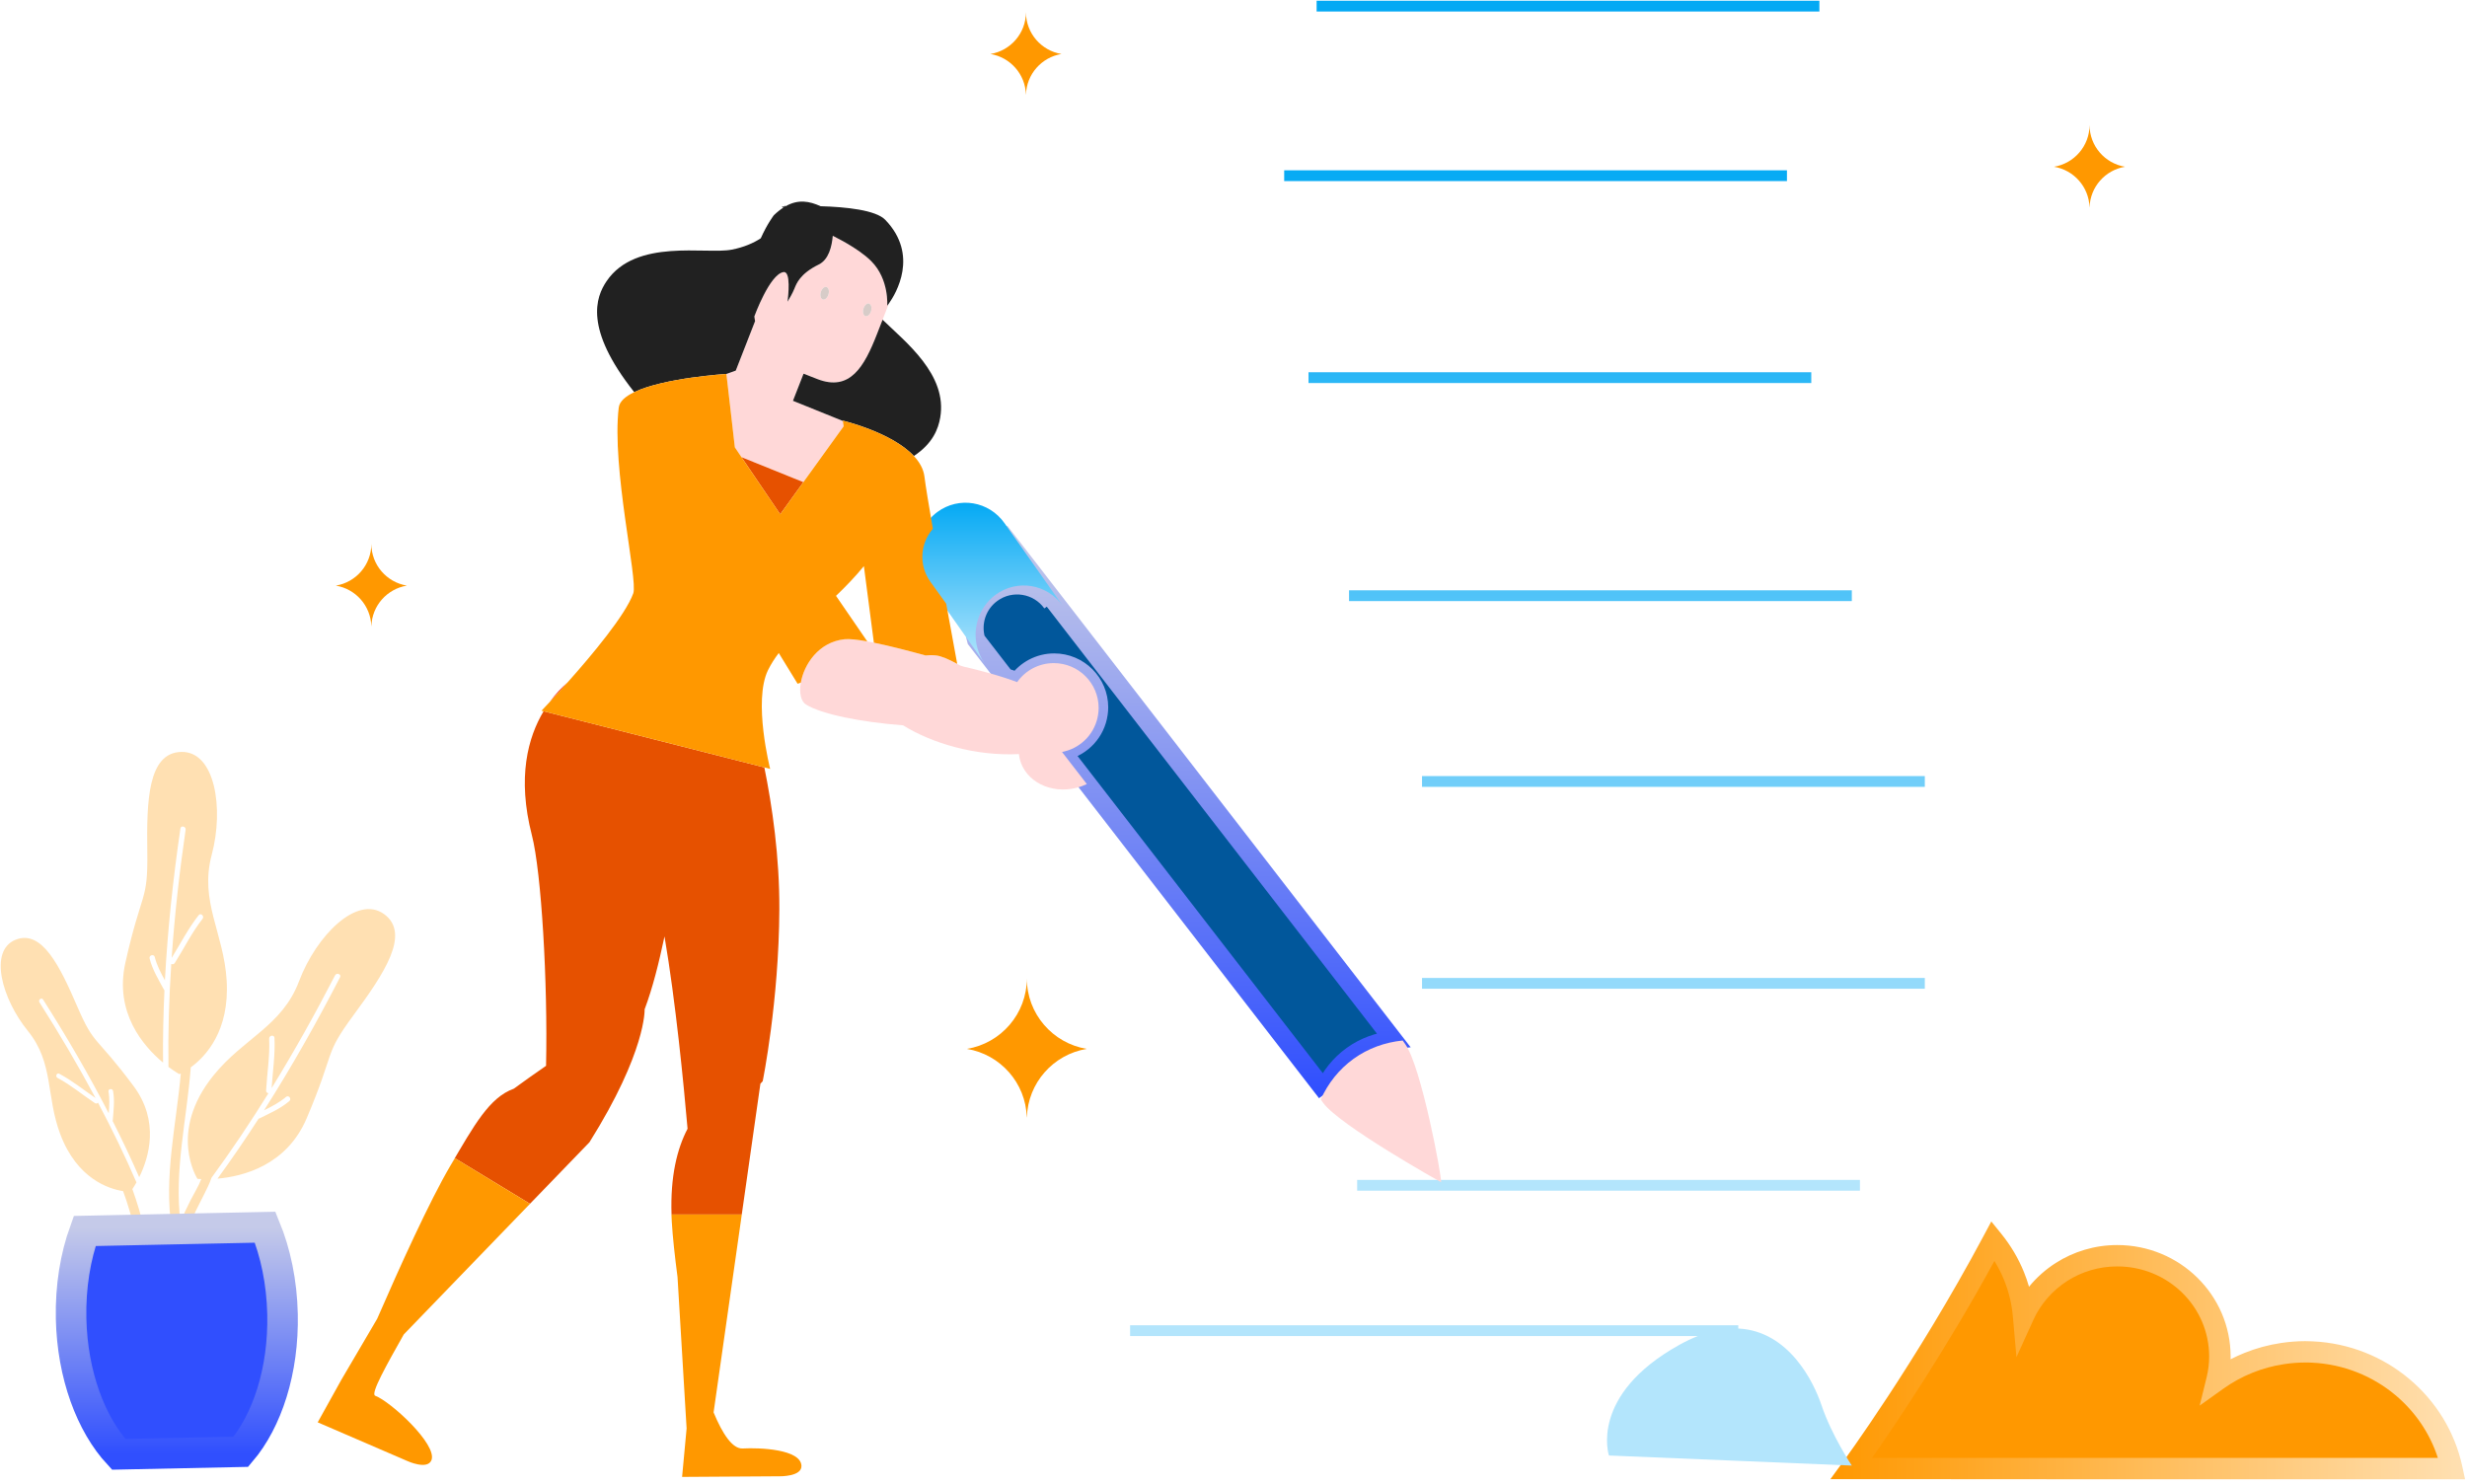 <?xml version="1.0" encoding="UTF-8"?>
<svg width="404px" height="243px" viewBox="0 0 404 243" version="1.1" xmlns="http://www.w3.org/2000/svg" xmlns:xlink="http://www.w3.org/1999/xlink">
    <!-- Generator: Sketch 64 (93537) - https://sketch.com -->
    <title>Register</title>
    <desc>Created with Sketch.</desc>
    <defs>
        <linearGradient x1="0%" y1="50%" x2="100%" y2="50%" id="linearGradient-1">
            <stop stop-color="#FF9800" offset="0%"></stop>
            <stop stop-color="#FFE0B2" offset="100%"></stop>
        </linearGradient>
        <linearGradient x1="50%" y1="9.982%" x2="50%" y2="79.695%" id="linearGradient-2">
            <stop stop-color="#03A9F4" offset="0%"></stop>
            <stop stop-color="#B3E5FC" offset="100%"></stop>
        </linearGradient>
        <linearGradient x1="50%" y1="0%" x2="50%" y2="100%" id="linearGradient-3">
            <stop stop-color="#C5CAE9" offset="0%"></stop>
            <stop stop-color="#304FFE" offset="100%"></stop>
        </linearGradient>
        <linearGradient x1="50%" y1="0%" x2="50%" y2="100%" id="linearGradient-4">
            <stop stop-color="#03A9F4" offset="0%"></stop>
            <stop stop-color="#B3E5FC" offset="100%"></stop>
        </linearGradient>
        <linearGradient x1="50%" y1="0%" x2="50%" y2="100%" id="linearGradient-5">
            <stop stop-color="#C5CAE9" offset="0%"></stop>
            <stop stop-color="#304FFE" offset="100%"></stop>
        </linearGradient>
    </defs>
    <g id="Forms" stroke="none" stroke-width="1" fill="none" fill-rule="evenodd">
        <g id="Register" transform="translate(-881, -473)">
            <g id="Right-Side" transform="translate(835, 216)">
                <g id="Register" transform="translate(46, 257)">
                    <g id="Group" transform="translate(185, 0)">
                        <path d="M216.51,240.517 L150.135,240.517 L118.186,240.506 C118.186,240.506 130.309,224.001 141.403,203.208 C144.175,206.634 145.975,210.855 146.381,215.47 C149.003,209.694 154.881,205.661 161.73,205.661 C171.009,205.661 178.532,213.055 178.532,222.174 C178.532,223.504 178.358,224.794 178.054,226.031 C181.179,223.797 184.846,222.269 188.834,221.679 C190.026,221.501 191.242,221.4 192.487,221.4 C192.897,221.4 193.301,221.411 193.707,221.43 C204.977,221.971 214.238,229.974 216.51,240.517 Z" id="Path" fill="#FF9800"></path>
                        <path d="M150.135,242.268 L218.682,242.268 L218.227,240.156 C216.998,234.46 213.869,229.457 209.52,225.816 C205.238,222.233 199.777,219.974 193.789,219.687 C193.618,219.679 193.404,219.671 193.14,219.665 C192.766,219.655 192.539,219.649 192.487,219.649 C191.83,219.649 191.17,219.677 190.503,219.729 C189.86,219.78 189.219,219.854 188.58,219.948 C186.468,220.261 184.442,220.819 182.529,221.591 C181.761,221.901 181.012,222.245 180.284,222.621 C180.289,222.472 180.29,222.322 180.29,222.174 C180.29,217.131 178.206,212.563 174.839,209.254 C171.481,205.954 166.845,203.911 161.73,203.911 C158.017,203.911 154.558,204.99 151.654,206.847 C149.993,207.908 148.514,209.224 147.275,210.74 C147.039,209.921 146.762,209.12 146.444,208.337 C145.527,206.077 144.282,203.984 142.77,202.113 L141.099,200.048 L139.853,202.386 C128.793,223.116 116.808,239.434 116.773,239.481 L114.748,242.248 L150.135,242.26 L150.135,242.268 Z M150.135,238.774 L150.135,238.768 L214.228,238.768 C212.922,234.721 210.482,231.17 207.27,228.484 C203.561,225.379 198.825,223.423 193.623,223.173 C193.39,223.162 193.197,223.154 193.057,223.151 C193.024,223.151 192.843,223.149 192.487,223.149 C191.898,223.149 191.33,223.173 190.778,223.215 C190.205,223.259 189.641,223.326 189.089,223.408 C187.261,223.677 185.507,224.162 183.847,224.832 C182.148,225.517 180.55,226.4 179.077,227.452 L175.221,230.206 L176.352,225.613 C176.488,225.065 176.594,224.488 176.67,223.882 C176.74,223.324 176.776,222.755 176.776,222.174 C176.776,218.098 175.098,214.41 172.383,211.743 C169.66,209.066 165.894,207.412 161.73,207.412 C158.706,207.412 155.896,208.284 153.548,209.785 C151.117,211.338 149.171,213.562 147.98,216.188 L145.217,222.274 L144.631,215.62 C144.445,213.516 143.95,211.506 143.191,209.637 C142.751,208.55 142.22,207.508 141.609,206.519 C133.572,221.236 125.265,233.498 121.573,238.765 L150.135,238.774 Z" id="Shape" fill="url(#linearGradient-1)"></path>
                        <path d="M99.666,217.584 L99.666,217.051 L0.067,217.051 L0.067,218.814 L93.048,218.814 C92.098,219.19 91.111,219.647 90.083,220.217 C75.167,228.471 78.482,238.377 78.482,238.377 L118.257,240.027 C118.257,240.027 114.943,235.075 113.286,230.123 C112.037,226.392 107.969,217.986 99.666,217.584 Z M112.947,0.118 L30.611,0.118 L30.611,1.882 L112.947,1.882 L112.947,0.118 Z M107.634,27.897 L25.3,27.897 L25.3,29.661 L107.634,29.661 L107.634,27.897 Z M111.619,60.965 L29.282,60.965 L29.282,62.729 L111.619,62.729 L111.619,60.965 Z M118.257,96.68 L35.922,96.68 L35.922,98.444 L118.257,98.444 L118.257,96.68 Z M47.874,127.103 L47.874,128.866 L130.21,128.866 L130.21,127.103 L47.874,127.103 Z M47.874,161.936 L130.21,161.936 L130.21,160.172 L47.874,160.172 L47.874,161.936 Z M37.25,193.242 L119.586,193.242 L119.586,195.006 L37.25,195.006 L37.25,193.242 Z" id="Shape" fill="url(#linearGradient-2)"></path>
                    </g>
                    <path d="M162.198,8.844 C165.496,8.297 168.01,5.442 168.01,2 C168.01,5.442 170.524,8.297 173.823,8.844 C170.589,9.378 168.11,12.136 168.015,15.489 L168.005,15.489 C167.911,12.136 165.431,9.379 162.198,8.844 Z M60.807,102.557 L60.817,102.557 C60.911,99.203 63.391,96.447 66.626,95.912 C63.327,95.366 60.813,92.511 60.813,89.069 C60.813,92.511 58.297,95.366 55,95.912 C58.234,96.447 60.713,99.205 60.807,102.557 Z M168.147,183 L168.163,183 C168.324,177.341 172.506,172.688 177.965,171.787 C172.399,170.865 168.155,166.046 168.155,160.237 C168.155,166.046 163.912,170.865 158.345,171.787 C163.804,172.688 167.988,177.341 168.147,183 Z M342.188,20.469 C342.188,23.911 339.672,26.766 336.374,27.313 C339.609,27.847 342.088,30.605 342.183,33.958 L342.192,33.958 C342.287,30.605 344.766,27.848 348,27.313 C344.702,26.766 342.188,23.911 342.188,20.469 Z" id="Shape" fill="#FF9800"></path>
                    <g id="Group" transform="translate(52, 33)">
                        <path d="M165.197,145.946 L164.856,145.475 C165.874,143.226 167.394,141.292 169.413,139.841 C171.424,138.393 173.735,137.568 176.181,137.313 L155.902,111.085 L111.78,54.025 L120.239,65.769 C119.111,64.202 117.455,63.241 115.69,62.954 C113.924,62.666 112.048,63.052 110.479,64.179 C108.015,65.952 107.056,69.029 107.854,71.789 L112.586,77.91 C113.28,78.133 113.971,78.374 114.637,78.625 C115.968,76.745 118.156,75.514 120.635,75.514 C124.695,75.514 127.984,78.801 127.984,82.856 C127.984,83.211 127.951,83.558 127.902,83.898 C127.477,86.872 125.276,89.265 122.402,89.976 C122.264,90.011 122.127,90.044 121.987,90.069 L122.558,90.807 L126.05,95.323 L154.014,131.487 L165.197,145.946 Z" id="Path" stroke="url(#linearGradient-3)" stroke-width="3" fill="#01579B"></path>
                        <path d="M86.154,36.821 L86.026,35.943 L77.854,32.643 L79.59,28.202 L81.84,29.08 C87.198,31.171 89.518,27.079 91.61,21.723 L92.531,19.364 L93.577,16.689 C93.403,16.935 93.291,17.071 93.291,17.071 C93.291,17.071 93.638,12.757 90.695,9.789 C90.147,9.239 89.485,8.702 88.77,8.193 C88.427,7.949 88.07,7.714 87.711,7.485 C86.583,6.769 85.408,6.129 84.381,5.615 C84.229,7.401 83.699,9.526 82.095,10.314 C80.524,11.085 79.606,11.878 79.031,12.592 C78.519,13.227 78.28,13.801 78.109,14.239 C77.806,15.014 77.22,15.997 77.031,16.308 C76.993,16.37 76.964,16.416 76.964,16.416 C76.964,16.416 76.971,16.363 76.981,16.289 C77.077,15.537 77.556,11.372 76.309,11.561 C74.041,11.905 71.536,18.82 71.536,18.82 C71.558,19.08 71.614,19.334 71.656,19.591 L68.489,27.696 L66.956,28.242 L67.256,30.85 L67.412,32.205 L68.34,40.261 C68.689,40.781 69.051,41.319 69.423,41.87 L69.77,42.01 L74.184,43.791 L77.929,45.304 L79.562,45.964 L75.77,51.226 L79.848,45.569 L86.154,36.821 Z M90.696,17.27 C90.728,17.464 90.728,17.686 90.66,17.92 C90.499,18.487 90.084,18.866 89.737,18.775 C89.387,18.678 89.239,18.143 89.397,17.577 C89.554,17.012 89.971,16.631 90.318,16.725 C90.34,16.731 90.354,16.752 90.373,16.762 C90.543,16.839 90.654,17.024 90.696,17.27 Z M83.681,15.196 C83.518,15.765 83.103,16.144 82.759,16.052 C82.408,15.956 82.261,15.42 82.415,14.854 C82.575,14.289 82.993,13.91 83.34,14.003 C83.69,14.098 83.841,14.632 83.681,15.196 Z M183.996,160.626 C183.996,160.626 167.351,151.323 164.687,147.623 L164.286,147.064 C165.488,144.406 167.286,142.12 169.671,140.404 C172.051,138.693 174.782,137.717 177.675,137.415 C177.684,137.415 177.691,137.413 177.701,137.413 L178.105,137.974 C180.77,141.672 184.13,159.802 183.996,160.626 Z M127.916,82.945 C127.916,83.299 127.883,83.646 127.834,83.986 C127.41,86.96 125.208,89.355 122.334,90.064 C122.197,90.099 122.061,90.132 121.921,90.157 L122.49,90.895 L125.982,95.411 C125.459,95.662 124.902,95.872 124.312,96.023 C120.107,97.095 115.941,95.002 115.007,91.347 C114.936,91.067 114.892,90.785 114.862,90.504 C107.692,90.848 100.607,88.728 95.901,85.797 C88.985,85.263 82.593,83.986 80.001,82.395 C79.138,81.863 78.86,80.444 79.142,78.808 C79.654,75.839 82.038,72.148 86.307,71.691 C87.099,71.606 88.428,71.759 90.026,72.049 C90.373,72.113 90.733,72.181 91.103,72.257 C93.725,72.788 96.856,73.603 99.562,74.351 C100.113,74.288 100.687,74.282 101.285,74.348 C102.148,74.443 103.362,74.967 104.752,75.728 C104.917,75.82 105.077,75.903 105.245,76.001 C105.655,76.126 105.891,76.198 105.891,76.198 C105.891,76.198 109.197,76.925 112.518,77.998 C113.212,78.222 113.902,78.461 114.569,78.713 C115.898,76.833 118.088,75.602 120.567,75.602 C124.626,75.602 127.916,78.89 127.916,82.945 Z" id="Shape" fill="#FFD8D8"></path>
                        <path d="M112.505,52.689 C111.231,50.881 109.366,49.771 107.374,49.44 C105.384,49.109 103.267,49.553 101.499,50.856 C100.998,51.225 100.557,51.649 100.167,52.105 C97.814,54.863 97.525,59.008 99.707,62.109 L102.629,66.26 L109.246,75.666 C108.704,74.895 108.323,74.056 108.08,73.194 C107.18,70.009 108.261,66.457 111.041,64.41 C112.809,63.11 114.923,62.664 116.915,62.997 C118.905,63.328 120.773,64.438 122.046,66.244 L112.505,52.689 Z" id="Path" fill="url(#linearGradient-4)"></path>
                        <path d="M74.183,43.793 L69.77,42.01 L69.422,41.87 C69.433,41.886 69.443,41.902 69.455,41.919 C71.359,44.745 73.536,47.95 75.769,51.226 L79.562,45.964 L77.928,45.306 L74.183,43.793 Z" id="Path" fill="#E65100"></path>
                        <path d="M38.014,81.98 C38.771,81.167 39.794,80.053 40.949,78.757 C40.06,79.534 39.021,80.598 38.014,81.98 Z" id="Path" fill="#ED1C24"></path>
                        <path d="M37.018,83.488 C34.478,87.727 32.65,94.282 35.103,103.792 C36.662,109.844 37.718,127.875 37.424,141.557 C35.83,142.652 34.083,143.886 32.143,145.301 C28.119,146.748 25.658,151.28 21.731,157.954 C21.989,157.519 22.246,157.099 22.506,156.692 L34.793,164.152 L44.534,154.07 C53.85,139.223 53.564,132.329 53.563,132.31 C54.9,128.736 55.875,124.807 56.821,120.367 C58.656,131.101 59.967,144.622 60.597,151.863 C58.88,155.138 57.761,159.674 57.972,165.91 L69.473,165.91 L72.524,144.487 L72.902,144.075 C72.902,144.075 75.561,130.987 75.627,115.936 C75.665,107.289 74.453,99.001 73.172,92.687 L37.018,83.488 Z" id="Path" fill="#E65100"></path>
                        <path d="M51.863,31.22 C56.749,28.875 66.955,28.243 66.955,28.243 L68.488,27.698 L71.655,19.592 C71.613,19.335 71.557,19.082 71.535,18.821 C71.535,18.821 74.039,11.905 76.308,11.562 C77.555,11.373 77.076,15.539 76.98,16.29 C76.971,16.364 76.964,16.417 76.964,16.417 C76.964,16.417 76.991,16.372 77.03,16.309 C77.219,15.998 77.805,15.015 78.108,14.24 C78.279,13.802 78.518,13.228 79.03,12.593 C79.604,11.879 80.524,11.087 82.094,10.315 C83.699,9.526 84.228,7.402 84.379,5.616 C85.406,6.13 86.583,6.77 87.709,7.486 C88.07,7.715 88.427,7.95 88.769,8.194 C89.485,8.702 90.147,9.239 90.693,9.79 C93.638,12.757 93.289,17.072 93.289,17.072 C93.289,17.072 93.401,16.936 93.577,16.69 C94.703,15.097 98.539,8.765 92.972,3.003 C91.412,1.388 86.518,0.892 82.384,0.774 C80.563,-0.053 78.712,-0.423 76.583,0.815 L76.579,0.815 L76.531,0.585 C76.531,0.585 76.517,0.672 76.482,0.819 C76.181,0.832 76.006,0.842 76.006,0.842 L76.271,1.009 C75.771,1.333 75.256,1.737 74.721,2.256 C74.721,2.256 73.646,3.652 72.586,6.025 C71.391,6.81 69.847,7.488 67.838,7.884 C63.628,8.717 52.126,5.968 47.331,13.058 C45.576,15.653 43.62,20.803 51.806,31.151 C51.824,31.175 51.844,31.197 51.863,31.22 Z" id="Path" fill="#212121"></path>
                        <path d="M97.655,41.684 C94.017,37.785 86.018,35.89 86.018,35.89 L86.026,35.943 L77.855,32.643 L79.591,28.202 L81.841,29.079 C87.199,31.17 89.518,27.077 91.611,21.722 L92.532,19.363 C96.258,22.988 103.209,28.352 101.968,35.414 C101.655,37.187 100.801,39.609 97.655,41.684 Z" id="Path" fill="#212121"></path>
                        <path d="M69.632,204.229 C67.95,204.325 66.32,201.84 64.859,198.32 L69.475,165.91 L57.957,165.91 C57.971,166.31 57.989,166.716 58.014,167.129 C58.161,169.585 58.505,172.724 58.952,176.145 L60.44,200.951 L59.701,208.884 L75.702,208.782 C75.702,208.782 79.323,208.845 79.248,207.063 C79.127,204.319 72.316,204.078 69.632,204.229 Z" id="Path" fill="#FF9800"></path>
                        <path d="M102.95,65.871 L100.36,62.275 C98.425,59.588 98.682,55.997 100.767,53.607 C100.097,49.731 99.578,46.577 99.387,45.049 C99.23,43.796 98.581,42.677 97.655,41.684 C94.017,37.787 86.018,35.89 86.018,35.89 L86.026,35.943 L77.855,32.643 L86.026,35.943 L86.155,36.821 L79.848,45.57 L75.77,51.228 C73.537,47.952 71.36,44.745 69.456,41.921 C69.445,41.903 69.434,41.888 69.423,41.872 C69.051,41.32 68.689,40.783 68.34,40.264 L67.412,32.207 L67.256,30.851 L66.956,28.243 C66.956,28.243 56.749,28.875 51.864,31.222 C50.429,31.91 49.448,32.744 49.326,33.757 C48.129,43.637 52.5,61.987 51.705,64.183 C50.412,67.745 44.921,74.304 40.95,78.757 C39.795,80.054 38.773,81.167 38.015,81.98 C37.188,82.869 36.677,83.402 36.677,83.402 L37.018,83.49 L73.173,92.69 L74.123,92.931 C74.123,92.931 71.294,81.824 73.771,76.756 C74.248,75.78 74.848,74.852 75.532,73.948 L78.613,78.98 L79.144,78.808 C79.656,75.839 82.04,72.148 86.308,71.691 C87.1,71.606 88.43,71.759 90.028,72.049 C88.783,70.238 86.99,67.627 84.906,64.588 C86.472,63.088 88.024,61.485 89.472,59.72 L91.106,72.257 C93.728,72.789 96.857,73.603 99.566,74.351 C100.116,74.288 100.69,74.282 101.288,74.348 C102.149,74.443 103.365,74.967 104.755,75.728 C104.217,72.819 103.588,69.389 102.95,65.871 Z" id="Path" fill="#FF9800"></path>
                        <path d="M89.737,18.775 C90.083,18.867 90.499,18.487 90.66,17.92 C90.726,17.685 90.728,17.464 90.695,17.27 C90.654,17.024 90.543,16.839 90.373,16.762 C90.353,16.752 90.338,16.731 90.318,16.725 C89.969,16.631 89.554,17.012 89.397,17.577 C89.237,18.143 89.387,18.678 89.737,18.775 Z" id="Path" fill="#D7CCC8"></path>
                        <path d="M82.759,16.052 C83.105,16.144 83.52,15.765 83.681,15.196 C83.841,14.632 83.69,14.098 83.338,14.003 C82.991,13.91 82.574,14.289 82.414,14.854 C82.26,15.42 82.408,15.956 82.759,16.052 Z" id="Path" fill="#D7CCC8"></path>
                        <path d="M14.123,185.55 C11.39,190.407 8.618,195.283 9.443,195.59 C11.961,196.529 19.651,203.575 18.657,206.136 C18.009,207.799 14.717,206.286 14.717,206.286 L0.029,199.947 L3.899,192.982 L9.77,182.981 C13.478,174.452 18.338,163.732 21.732,157.956 C21.989,157.521 22.247,157.1 22.507,156.694 L34.794,164.154 L14.123,185.55 Z" id="Path" fill="#FF9800"></path>
                    </g>
                    <g id="Group" transform="translate(0, 123)">
                        <path d="M18.443,60.587 C19.975,63.618 21.437,66.685 22.797,69.798 C24.379,66.599 26.18,60.65 21.87,54.867 C15.548,46.384 15.496,48.421 12.663,41.864 C9.831,35.307 6.876,29.136 2.518,30.925 C-1.839,32.713 0.272,40.549 4.56,45.837 C8.847,51.124 7.504,56.519 9.888,62.803 C12.644,70.072 17.82,71.714 20.16,72.082 C20.926,74.159 21.539,76.284 22.06,78.437 L23.649,78.402 C23.11,76.145 22.47,73.925 21.675,71.748 C21.85,71.488 22.083,71.119 22.347,70.65 C20.429,66.212 18.31,61.865 16.049,57.589 C15.932,57.721 15.731,57.791 15.543,57.663 C13.496,56.299 11.609,54.703 9.426,53.543 C9.002,53.32 9.286,52.63 9.713,52.859 C11.83,53.984 13.68,55.49 15.648,56.834 C12.795,51.497 9.711,46.274 6.46,41.159 C6.205,40.757 6.797,40.299 7.053,40.702 C10.904,46.759 14.527,52.964 17.807,59.335 C17.906,58.146 17.979,56.958 17.767,55.772 C17.683,55.299 18.43,55.207 18.516,55.677 C18.801,57.278 18.589,58.886 18.469,60.491 C18.466,60.531 18.452,60.557 18.443,60.587 Z M62.893,26.705 C58.453,23.496 51.772,30.287 48.981,37.683 C46.19,45.081 39.909,47.006 34.96,53.132 C27.416,62.473 32.337,70.067 32.337,70.067 C32.337,70.067 32.565,70.089 32.964,70.107 C32.502,71.309 31.756,72.488 31.247,73.495 C30.634,74.711 30.025,75.936 29.555,77.212 C28.496,68.683 30.6,60.302 31.241,51.809 C33.691,50.024 37.618,45.848 37.119,37.578 C36.648,29.766 32.632,24.635 34.67,17.004 C36.708,9.372 35.207,0.033 29.701,0.148 C24.195,0.263 24.001,8.218 24.122,16.527 C24.241,24.835 23.211,22.69 20.532,34.673 C18.705,42.842 23.479,48.35 26.701,51.032 C26.657,47.078 26.749,43.128 26.931,39.181 C26.905,39.155 26.877,39.131 26.857,39.095 C25.957,37.436 24.961,35.82 24.499,33.98 C24.364,33.44 25.205,33.192 25.342,33.733 C25.682,35.099 26.33,36.33 27.007,37.554 C27.451,29.232 28.343,20.932 29.546,12.684 C29.628,12.133 30.478,12.349 30.398,12.895 C29.382,19.862 28.597,26.864 28.111,33.883 C29.566,31.533 30.817,29.067 32.536,26.886 C32.883,26.443 33.515,27.049 33.171,27.485 C31.399,29.736 30.15,32.313 28.623,34.718 C28.481,34.943 28.235,34.962 28.046,34.877 C27.681,40.486 27.504,46.107 27.587,51.732 C28.638,52.519 29.369,52.917 29.369,52.917 C29.369,52.917 29.456,52.881 29.608,52.807 C28.859,61.321 26.796,69.709 28.129,78.293 C28.13,78.3 28.135,78.303 28.136,78.311 L30.84,78.254 C31.483,76.281 32.519,74.433 33.443,72.576 C33.853,71.751 34.326,70.842 34.63,69.902 C37.928,65.409 41.02,60.781 43.957,56.056 C43.751,56.019 43.561,55.863 43.576,55.602 C43.73,52.769 44.216,49.952 44.079,47.108 C44.054,46.556 44.922,46.422 44.948,46.978 C45.08,49.736 44.664,52.462 44.482,55.208 C48.186,49.189 51.632,43.016 54.871,36.74 C55.124,36.249 55.945,36.553 55.692,37.05 C51.857,44.48 47.739,51.776 43.243,58.837 C44.509,58.219 45.757,57.575 46.837,56.653 C47.265,56.286 47.808,56.964 47.383,57.331 C45.928,58.578 44.17,59.333 42.467,60.181 C42.426,60.2 42.392,60.202 42.354,60.21 C40.199,63.541 37.964,66.826 35.621,70.036 C39.823,69.666 46.948,67.859 50.226,60.14 C55.032,48.822 52.934,49.996 57.887,43.265 C62.844,36.533 67.33,29.914 62.893,26.705 Z" id="Shape" fill="#FFE0B2"></path>
                        <path d="M43.424,77.99 L30.845,78.252 L28.14,78.309 L23.65,78.403 L22.061,78.437 L13.868,78.608 C12.352,82.802 11.531,87.715 11.644,92.951 C11.843,102.19 14.904,110.305 19.433,115.182 L39.444,114.763 C43.757,109.702 46.466,101.467 46.267,92.227 C46.153,86.991 45.12,82.117 43.424,77.99 Z" id="Path" stroke="url(#linearGradient-5)" stroke-width="5" fill="#304FFE"></path>
                    </g>
                </g>
            </g>
        </g>
    </g>
</svg>